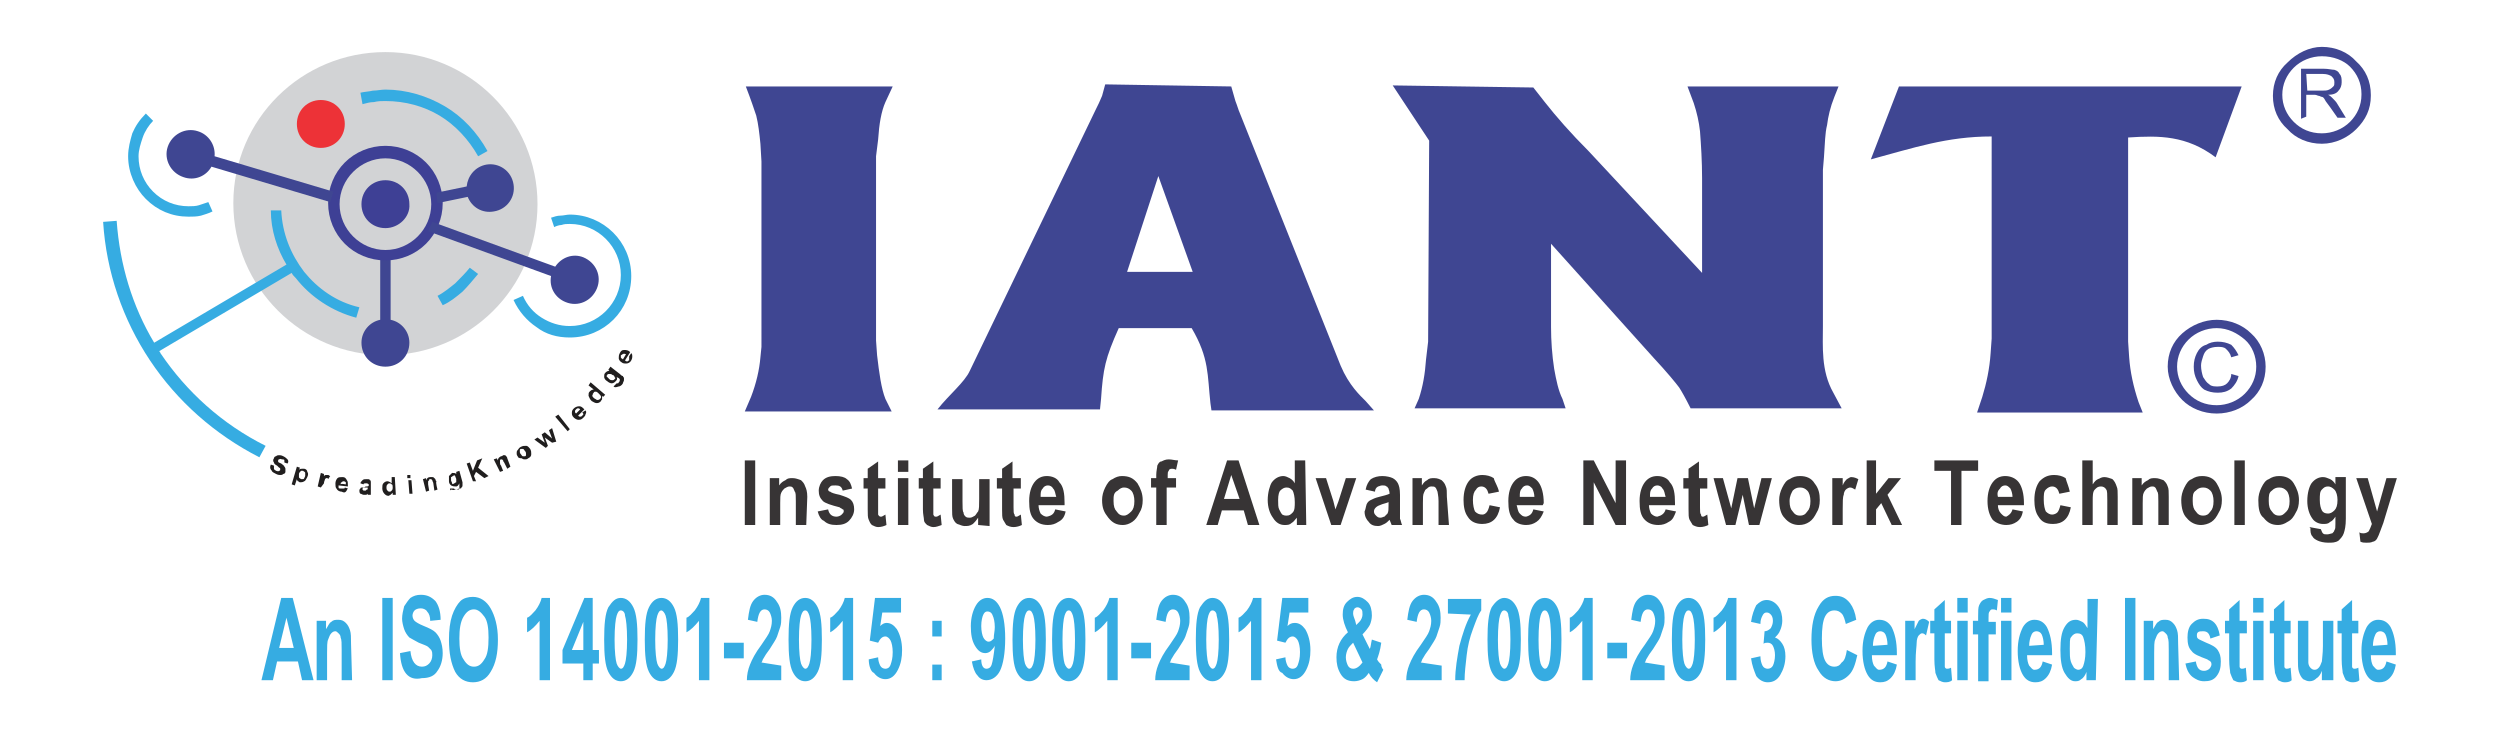 <?xml version="1.0" encoding="utf-8"?>
<!-- Generator: Adobe Illustrator 24.2.3, SVG Export Plug-In . SVG Version: 6.00 Build 0)  -->
<svg version="1.1" id="Layer_1" xmlns:xodm="http://www.corel.com/coreldraw/odm/2003"
	 xmlns="http://www.w3.org/2000/svg" xmlns:xlink="http://www.w3.org/1999/xlink" x="0px" y="0px" viewBox="0 0 240 70"
	 style="enable-background:new 0 0 240 70;" xml:space="preserve">
<style type="text/css">
	.st0{fill-rule:evenodd;clip-rule:evenodd;fill:#3F4692;}
	.st1{fill-rule:evenodd;clip-rule:evenodd;fill:#373435;}
	.st2{fill-rule:evenodd;clip-rule:evenodd;fill:#D2D3D5;stroke:#D2D3D5;stroke-width:2;stroke-miterlimit:10;}
	.st3{fill:#3F4692;}
	.st4{fill:#3E4095;}
	.st5{fill-rule:evenodd;clip-rule:evenodd;fill:#ED3237;}
	.st6{fill-rule:evenodd;clip-rule:evenodd;fill:#3E4095;}
	.st7{fill:#36ACE2;}
	.st8{fill:#201E1E;}
</style>
<g id="Layer_x0020_1">
	<g id="_2849719262080">
		<path class="st0" d="M147.2,8.4l1.1,1.4c1.1,1.4,2.5,3,4.2,4.7l10.9,11.7v-9.1c0-1.6-0.1-3.2-0.2-4.5c-0.1-0.9-0.3-1.8-0.6-2.7
			l-0.6-1.6h14.5l-0.4,1c-0.4,1-0.6,1.9-0.7,2.7c-0.2,0.8-0.2,1.7-0.3,3.1l-0.1,1.2v15c0,1.9-0.2,4.3,1,6.4l0.8,1.5h-14.5
			c-0.5-1-0.9-1.7-1.1-2c-0.3-0.4-1.1-1.4-2.5-2.9l-9.8-10.9v8c0,1.3,0.1,2.7,0.3,4c0.2,1.1,0.4,2.1,0.8,2.9l0.3,0.9h-14.5l0.4-0.9
			c0.4-1.2,0.6-2.4,0.7-3.8l0.2-1.7l0.1-19.3l-3.5-5.3L147.2,8.4L147.2,8.4z M108.2,26.1L108.2,26.1h6.3l-3.3-9.2l0,0L108.2,26.1
			L108.2,26.1z M118.2,8.3l0.4,1.4c0.2,0.5,0.3,0.9,0.4,1.1l9.7,24.3c0.8,1.9,1.9,2.9,2.4,3.4l0.8,0.9h-15.6l-0.1-0.7
			c-0.3-2.7-0.1-4.3-1.8-7.2h-7c-1.3,2.9-1.5,3.9-1.7,6.8l-0.1,1H90c1.1-1.4,2.6-2.6,3.1-3.7l12.1-25.1c0.2-0.4,0.4-0.8,0.6-1.3
			l0.3-1.1L118.2,8.3L118.2,8.3z M72.1,38.1c0.5-1.3,0.8-2.6,0.9-3.8l0.1-1V15.5l-0.1-1.7c-0.1-1-0.2-1.9-0.4-2.7
			c-0.2-0.6-0.5-1.5-1-2.8h14.1L85,9.8c-0.4,0.9-0.6,2.1-0.7,3.6L84.1,15v17.7l0.1,1.4c0.2,1.7,0.4,3.2,0.8,4.2l0.6,1.2H71.5
			L72.1,38.1L72.1,38.1z M179.6,15.3l2.7-7h32.9l-2.5,6.8c-2.8-2.1-5.4-2.1-8.4-1.9v19.6l0.1,1.5c0.1,1.4,0.4,2.8,0.9,4.3l0.4,1
			h-15.9l0.5-1.5c0.4-1.3,0.7-2.7,0.8-4.2l0.1-1.4V13.1C186.9,13.1,183.7,14.2,179.6,15.3L179.6,15.3z"/>
		<g>
			<polygon class="st1" points="71.5,50.4 71.5,44.2 72.5,44.2 72.5,50.4 			"/>
			<path class="st1" d="M77.4,50.4h-1v-2.3c0-0.5,0-0.8-0.1-0.9c-0.1-0.2-0.1-0.3-0.2-0.4c-0.1-0.1-0.2-0.1-0.3-0.1
				c-0.2,0-0.3,0.1-0.5,0.2c-0.1,0.1-0.2,0.2-0.3,0.4c-0.1,0.2-0.1,0.5-0.1,1v2.1h-1v-4.5h0.9v0.7c0.2-0.3,0.4-0.4,0.6-0.5
				c0.2-0.2,0.4-0.2,0.7-0.2c0.3,0,0.5,0.1,0.8,0.2c0.2,0.2,0.3,0.3,0.4,0.6c0.1,0.2,0.2,0.5,0.2,1L77.4,50.4L77.4,50.4z"/>
			<path class="st1" d="M78.5,49.1l1-0.2c0.1,0.5,0.4,0.7,0.8,0.7c0.2,0,0.4-0.1,0.5-0.2c0.1-0.1,0.2-0.2,0.2-0.3
				c0-0.1,0-0.2-0.1-0.2c-0.1-0.1-0.2-0.1-0.3-0.2c-0.8-0.2-1.4-0.4-1.6-0.6c-0.3-0.3-0.4-0.6-0.4-1c0-0.4,0.2-0.8,0.4-1
				c0.3-0.3,0.7-0.4,1.2-0.4c0.5,0,0.9,0.1,1.1,0.3c0.3,0.2,0.4,0.5,0.5,0.9l-0.9,0.2c-0.1-0.4-0.3-0.5-0.7-0.5
				c-0.3,0-0.4,0-0.5,0.1c-0.1,0.1-0.2,0.2-0.2,0.3c0,0.1,0.1,0.2,0.2,0.2c0.1,0.1,0.4,0.2,0.9,0.3c0.6,0.2,0.9,0.3,1.1,0.5
				c0.2,0.2,0.3,0.5,0.3,0.9c0,0.4-0.2,0.8-0.5,1.1c-0.3,0.3-0.7,0.4-1.2,0.4c-0.5,0-0.9-0.1-1.2-0.4C78.8,49.9,78.6,49.5,78.5,49.1
				L78.5,49.1z"/>
			<path class="st1" d="M85,45.9v1h-0.7v1.8c0,0.4,0,0.6,0,0.7c0.1,0.2,0.2,0.2,0.3,0.2s0.2-0.1,0.4-0.2l0.1,1
				c-0.2,0.1-0.5,0.2-0.8,0.2c-0.2,0-0.4-0.1-0.6-0.2c-0.2-0.2-0.2-0.3-0.3-0.5c-0.1-0.2-0.1-0.5-0.1-1v-2h-0.4v-1h0.4V45l1-0.7v1.6
				C84.4,45.9,85,45.9,85,45.9z"/>
			<path class="st1" d="M86.2,50.4v-4.5h1v4.5C87.2,50.4,86.2,50.4,86.2,50.4z M86.2,45.3v-1.1h1v1.1H86.2z"/>
			<path class="st1" d="M90.3,45.9v1h-0.7v1.8c0,0.4,0,0.6,0,0.7c0.1,0.2,0.1,0.2,0.3,0.2c0.1,0,0.2-0.1,0.4-0.2l0.1,1
				c-0.3,0.1-0.5,0.2-0.8,0.2c-0.2,0-0.4-0.1-0.6-0.2c-0.2-0.2-0.3-0.3-0.3-0.5c0-0.2-0.1-0.5-0.1-1v-2h-0.4v-1h0.4V45l1-0.7v1.6
				C89.7,45.9,90.3,45.9,90.3,45.9z"/>
			<path class="st1" d="M93.9,50.4v-0.7c-0.2,0.3-0.3,0.4-0.5,0.6c-0.3,0.2-0.5,0.2-0.8,0.2c-0.2,0-0.4-0.1-0.7-0.2
				c-0.2-0.1-0.3-0.3-0.4-0.5c-0.1-0.2-0.1-0.5-0.1-1v-2.8h1v2.1c0,0.6,0,1,0.1,1.1c0,0.2,0.1,0.3,0.2,0.4c0.1,0.1,0.3,0.1,0.4,0.1
				c0.2,0,0.3-0.1,0.5-0.2c0.1-0.1,0.2-0.3,0.3-0.4c0.1-0.2,0.1-0.6,0.1-1.2v-1.9h1v4.5L93.9,50.4L93.9,50.4z"/>
			<path class="st1" d="M98,45.9v1h-0.7v1.8c0,0.4,0,0.6,0.1,0.7c0,0.2,0.1,0.2,0.2,0.2c0.1,0,0.2-0.1,0.4-0.2l0.1,1
				c-0.2,0.1-0.5,0.2-0.8,0.2c-0.3,0-0.5-0.1-0.7-0.2c-0.1-0.2-0.2-0.3-0.3-0.5c-0.1-0.2-0.1-0.5-0.1-1v-2h-0.5v-1h0.5V45l1-0.7v1.6
				L98,45.9L98,45.9z"/>
			<path class="st1" d="M101.4,47.7c-0.1-0.3-0.1-0.6-0.3-0.8c-0.1-0.2-0.3-0.3-0.5-0.3c-0.2,0-0.4,0.1-0.5,0.3
				c-0.2,0.2-0.2,0.4-0.2,0.8H101.4z M101.3,48.9l1,0.2c-0.1,0.5-0.3,0.8-0.7,1c-0.3,0.2-0.6,0.3-1,0.3c-0.6,0-1-0.2-1.3-0.5
				c-0.4-0.4-0.5-1-0.5-1.8s0.2-1.4,0.5-1.8c0.3-0.4,0.7-0.6,1.2-0.6c0.5,0,1,0.2,1.2,0.6c0.4,0.4,0.5,1.1,0.5,2v0.2h-2.5
				c0,0.3,0.1,0.6,0.2,0.8c0.2,0.2,0.4,0.3,0.6,0.3C101,49.5,101.2,49.3,101.3,48.9z"/>
			<path class="st1" d="M106.9,48.1c0,0.5,0.1,0.8,0.3,1c0.2,0.3,0.4,0.4,0.7,0.4c0.2,0,0.4-0.1,0.7-0.4c0.2-0.2,0.3-0.5,0.3-1
				c0-0.4-0.1-0.8-0.3-1c-0.2-0.2-0.4-0.3-0.7-0.3c-0.2,0-0.4,0.1-0.6,0.3C106.9,47.3,106.9,47.6,106.9,48.1z M105.8,48
				c0-0.4,0.1-0.8,0.3-1.2c0.2-0.4,0.4-0.7,0.7-0.8c0.3-0.2,0.6-0.3,0.9-0.3c0.7,0,1.1,0.2,1.5,0.7c0.3,0.5,0.5,1,0.5,1.6
				c0,0.5-0.1,0.9-0.3,1.2c-0.2,0.4-0.4,0.7-0.7,0.9c-0.3,0.2-0.6,0.3-0.9,0.3c-0.6,0-1-0.2-1.4-0.7S105.8,48.8,105.8,48z"/>
			<path class="st1" d="M110.5,45.9h0.5v-0.3c0-0.4,0.1-0.7,0.1-0.9c0.1-0.2,0.2-0.4,0.4-0.4c0.2-0.1,0.4-0.2,0.7-0.2
				c0.3,0,0.6,0.1,0.9,0.1l-0.2,0.9c-0.2-0.1-0.3-0.1-0.4-0.1c-0.2,0-0.3,0.1-0.3,0.2c-0.1,0.1-0.1,0.2-0.1,0.4v0.3h0.8v0.9H112v3.6
				h-1v-3.6h-0.5L110.5,45.9L110.5,45.9z"/>
			<path class="st1" d="M119,47.9l-0.8-2.3l-0.7,2.3H119z M120.9,50.4h-1.1l-0.4-1.4h-2.1l-0.4,1.4h-1.1l2-6.2h1.1L120.9,50.4
				L120.9,50.4z"/>
			<path class="st1" d="M122.7,48c0,0.4,0,0.7,0.1,0.9c0.1,0.2,0.2,0.4,0.3,0.5c0.2,0.1,0.3,0.1,0.4,0.1c0.3,0,0.4-0.1,0.6-0.3
				c0.2-0.2,0.2-0.6,0.2-1c0-0.5-0.1-0.9-0.2-1.1c-0.2-0.2-0.3-0.3-0.6-0.3c-0.2,0-0.4,0.1-0.6,0.3C122.8,47.2,122.7,47.5,122.7,48
				L122.7,48z M125.4,50.4h-0.9v-0.7c-0.2,0.2-0.3,0.4-0.5,0.5c-0.2,0.2-0.4,0.2-0.7,0.2c-0.4,0-0.8-0.2-1.1-0.7
				c-0.3-0.4-0.5-1-0.5-1.7s0.2-1.4,0.4-1.7c0.3-0.4,0.7-0.6,1.1-0.6c0.2,0,0.4,0.1,0.6,0.2c0.2,0.1,0.4,0.3,0.5,0.5v-2.2h1
				L125.4,50.4L125.4,50.4z"/>
			<polygon class="st1" points="127.8,50.4 126.3,45.9 127.3,45.9 128,48.1 128.2,48.9 128.5,48.1 129.2,45.9 130.2,45.9 
				128.7,50.4 			"/>
			<path class="st1" d="M133.3,48.2c-0.2,0.1-0.3,0.1-0.6,0.2c-0.3,0.1-0.5,0.2-0.6,0.3c-0.1,0.1-0.2,0.2-0.2,0.4s0.1,0.3,0.2,0.4
				s0.2,0.2,0.4,0.2c0.2,0,0.3-0.1,0.4-0.1c0.1-0.1,0.2-0.2,0.3-0.3c0.1-0.2,0.1-0.4,0.1-0.8L133.3,48.2L133.3,48.2z M132,47.2
				l-0.9-0.2c0.1-0.5,0.3-0.8,0.5-1c0.3-0.2,0.7-0.3,1.1-0.3c0.4,0,0.8,0.1,1,0.2c0.2,0.1,0.4,0.3,0.5,0.5s0.2,0.5,0.2,1.1v1.4
				c0,0.4,0,0.7,0,0.9c0.1,0.2,0.1,0.4,0.2,0.6h-1l-0.2-0.5c-0.2,0.2-0.3,0.3-0.5,0.4c-0.2,0.1-0.4,0.2-0.6,0.2
				c-0.4,0-0.7-0.1-0.9-0.4c-0.2-0.2-0.4-0.5-0.4-1c0.1-0.2,0.1-0.4,0.2-0.7c0.1-0.2,0.2-0.3,0.4-0.4c0.2-0.1,0.4-0.2,0.8-0.3
				c0.4-0.1,0.8-0.2,1-0.3c0-0.3-0.1-0.4-0.1-0.5c-0.1-0.1-0.1-0.2-0.2-0.2c-0.1-0.1-0.2-0.1-0.4-0.1c-0.2,0-0.3,0.1-0.4,0.1
				C132.1,46.8,132,47,132,47.2L132,47.2z"/>
			<path class="st1" d="M139.1,50.4h-1v-2.3c0-0.5-0.1-0.8-0.1-0.9c-0.1-0.2-0.1-0.3-0.2-0.4c-0.1-0.1-0.2-0.1-0.4-0.1
				c-0.2,0-0.3,0.1-0.4,0.2c-0.2,0.1-0.2,0.2-0.3,0.4c-0.1,0.2-0.1,0.5-0.1,1v2.1h-1v-4.5h0.9v0.7c0.2-0.3,0.3-0.4,0.5-0.5
				c0.2-0.2,0.4-0.2,0.7-0.2s0.5,0.1,0.7,0.2c0.2,0.2,0.3,0.3,0.4,0.6c0.1,0.2,0.1,0.5,0.1,1L139.1,50.4L139.1,50.4z"/>
			<path class="st1" d="M143.9,47.2l-1,0.2c-0.1-0.4-0.3-0.7-0.7-0.7c-0.2,0-0.4,0.1-0.5,0.3c-0.2,0.2-0.3,0.5-0.3,1
				c0,0.5,0.1,0.9,0.2,1.1c0.2,0.2,0.4,0.3,0.7,0.3c0.2,0,0.3-0.1,0.4-0.2c0.1-0.1,0.2-0.3,0.3-0.7l1,0.2c-0.2,1.1-0.8,1.6-1.7,1.6
				c-0.6,0-1.1-0.2-1.4-0.7c-0.3-0.4-0.4-1-0.4-1.6c0-0.8,0.2-1.4,0.5-1.8c0.3-0.4,0.8-0.6,1.3-0.6c0.4,0,0.8,0.1,1.1,0.3
				C143.5,46.3,143.8,46.7,143.9,47.2L143.9,47.2z"/>
			<path class="st1" d="M147.3,47.7c0-0.3-0.1-0.6-0.2-0.8c-0.2-0.2-0.3-0.3-0.5-0.3c-0.2,0-0.4,0.1-0.5,0.3
				c-0.2,0.2-0.2,0.4-0.2,0.8H147.3L147.3,47.7z M147.2,48.9l1,0.2c-0.2,0.5-0.4,0.8-0.7,1s-0.6,0.3-1,0.3c-0.5,0-1-0.2-1.2-0.5
				c-0.4-0.4-0.5-1-0.5-1.8s0.2-1.4,0.5-1.8c0.3-0.4,0.7-0.6,1.2-0.6c0.5,0,0.9,0.2,1.2,0.6c0.3,0.4,0.5,1.1,0.5,2l-0.1,0.2h-2.5
				c0.1,0.3,0.1,0.6,0.3,0.8s0.3,0.3,0.6,0.3C146.9,49.5,147.1,49.3,147.2,48.9L147.2,48.9z"/>
			<polygon class="st1" points="152,50.4 152,44.2 153,44.2 155.1,48.3 155.1,44.2 156.1,44.2 156.1,50.4 155.1,50.4 153,46.3 
				153,50.4 			"/>
			<path class="st1" d="M159.9,47.7c-0.1-0.3-0.1-0.6-0.3-0.8c-0.1-0.2-0.3-0.3-0.5-0.3c-0.2,0-0.4,0.1-0.5,0.3
				c-0.2,0.2-0.2,0.4-0.2,0.8H159.9L159.9,47.7z M159.9,48.9l1,0.2c-0.2,0.5-0.3,0.8-0.7,1c-0.3,0.2-0.6,0.3-1,0.3
				c-0.6,0-1-0.2-1.3-0.5c-0.4-0.4-0.5-1-0.5-1.8s0.2-1.4,0.5-1.8c0.3-0.4,0.7-0.6,1.2-0.6c0.5,0,1,0.2,1.2,0.6
				c0.4,0.4,0.5,1.1,0.5,2v0.2h-2.5c0,0.3,0.1,0.6,0.2,0.8c0.2,0.2,0.4,0.3,0.6,0.3C159.5,49.5,159.8,49.3,159.9,48.9z"/>
			<path class="st1" d="M163.9,45.9v1h-0.7v1.8c0,0.4,0,0.6,0.1,0.7c0,0.2,0.1,0.2,0.2,0.2c0.1,0,0.2-0.1,0.4-0.2l0.1,1
				c-0.2,0.1-0.5,0.2-0.8,0.2c-0.3,0-0.5-0.1-0.7-0.2c-0.1-0.2-0.2-0.3-0.3-0.5c-0.1-0.2-0.1-0.5-0.1-1v-2h-0.5v-1h0.5V45l1-0.7v1.6
				L163.9,45.9L163.9,45.9z"/>
			<polygon class="st1" points="165.7,50.4 164.5,45.9 165.4,45.9 166.2,48.8 166.8,45.9 167.8,45.9 168.4,48.8 169.1,45.9 
				170.1,45.9 168.9,50.4 167.9,50.4 167.3,47.5 166.6,50.4 			"/>
			<path class="st1" d="M171.8,48.1c0,0.5,0.1,0.8,0.3,1c0.2,0.3,0.4,0.4,0.7,0.4s0.5-0.1,0.7-0.4c0.2-0.2,0.3-0.5,0.3-1
				c0-0.4-0.1-0.8-0.3-1c-0.2-0.2-0.4-0.3-0.7-0.3s-0.5,0.1-0.7,0.3C172,47.3,171.8,47.6,171.8,48.1z M170.8,48
				c0-0.4,0.1-0.8,0.3-1.2c0.2-0.4,0.4-0.7,0.7-0.8c0.3-0.2,0.6-0.3,1-0.3c0.6,0,1.1,0.2,1.4,0.7c0.4,0.5,0.5,1,0.5,1.6
				c0,0.5-0.1,0.9-0.3,1.2c-0.2,0.4-0.4,0.7-0.7,0.9c-0.3,0.2-0.6,0.3-1,0.3c-0.5,0-1-0.2-1.4-0.7C171,49.4,170.8,48.8,170.8,48
				L170.8,48z"/>
			<path class="st1" d="M176.9,50.4h-1v-4.5h1v0.7c0.1-0.3,0.3-0.5,0.4-0.6c0.2-0.1,0.3-0.2,0.4-0.2c0.3,0,0.5,0.1,0.7,0.2l-0.3,1
				c-0.2-0.1-0.3-0.2-0.5-0.2c-0.1,0-0.3,0.1-0.4,0.2c-0.1,0.1-0.2,0.3-0.2,0.5c-0.1,0.2-0.1,0.7-0.1,1.4L176.9,50.4L176.9,50.4z"/>
			<polygon class="st1" points="179.2,50.4 179.2,44.2 180.1,44.2 180.1,47.4 181.3,45.9 182.5,45.9 181.2,47.5 182.6,50.4 
				181.6,50.4 180.6,48.3 180.1,48.9 180.1,50.4 			"/>
			<polygon class="st1" points="187.3,50.4 187.3,45.2 185.7,45.2 185.7,44.2 189.9,44.2 189.9,45.2 188.3,45.2 188.3,50.4 			"/>
			<path class="st1" d="M193.2,47.7c0-0.3-0.1-0.6-0.2-0.8c-0.2-0.2-0.3-0.3-0.5-0.3c-0.2,0-0.4,0.1-0.5,0.3
				c-0.2,0.2-0.3,0.4-0.2,0.8H193.2L193.2,47.7z M193.2,48.9l1,0.2c-0.1,0.5-0.3,0.8-0.6,1c-0.3,0.2-0.6,0.3-1,0.3
				c-0.5,0-1-0.2-1.3-0.5c-0.3-0.4-0.5-1-0.5-1.8s0.2-1.4,0.5-1.8c0.3-0.4,0.7-0.6,1.2-0.6c0.5,0,1,0.2,1.3,0.6
				c0.3,0.4,0.5,1.1,0.5,2v0.2h-2.5c0,0.3,0.1,0.6,0.3,0.8c0.2,0.2,0.3,0.3,0.5,0.3C192.8,49.5,193.1,49.3,193.2,48.9z"/>
			<path class="st1" d="M198.7,47.2l-1,0.2c-0.1-0.4-0.3-0.7-0.7-0.7c-0.2,0-0.4,0.1-0.6,0.3c-0.2,0.2-0.2,0.5-0.2,1
				c0,0.5,0.1,0.9,0.2,1.1c0.2,0.2,0.4,0.3,0.6,0.3s0.4-0.1,0.5-0.2c0.1-0.1,0.2-0.3,0.3-0.7l1,0.2c-0.2,1.1-0.8,1.6-1.7,1.6
				c-0.7,0-1.1-0.2-1.4-0.7c-0.3-0.4-0.4-1-0.4-1.6c0-0.8,0.2-1.4,0.5-1.8c0.4-0.4,0.8-0.6,1.4-0.6c0.4,0,0.8,0.1,1.1,0.3
				C198.4,46.3,198.6,46.7,198.7,47.2L198.7,47.2z"/>
			<path class="st1" d="M200.9,44.2v2.3c0.2-0.3,0.3-0.4,0.5-0.5c0.2-0.1,0.4-0.2,0.6-0.2c0.3,0,0.5,0.1,0.8,0.2
				c0.2,0.2,0.3,0.4,0.4,0.7c0.1,0.2,0.1,0.5,0.1,1v2.7h-1V48c0-0.5,0-0.9-0.1-1c-0.1-0.2-0.3-0.3-0.5-0.3c-0.3,0-0.4,0.1-0.6,0.3
				c-0.2,0.2-0.2,0.6-0.2,1.1v2.3h-1v-6.2L200.9,44.2L200.9,44.2z"/>
			<path class="st1" d="M208.2,50.4h-1v-2.3c0-0.5,0-0.8-0.1-0.9c-0.1-0.2-0.1-0.3-0.2-0.4c-0.1-0.1-0.2-0.1-0.3-0.1
				c-0.2,0-0.3,0.1-0.5,0.2c-0.1,0.1-0.2,0.2-0.3,0.4c-0.1,0.2-0.1,0.5-0.1,1v2.1h-1v-4.5h0.9v0.7c0.2-0.3,0.4-0.4,0.6-0.5
				c0.2-0.2,0.4-0.2,0.7-0.2c0.3,0,0.5,0.1,0.8,0.2c0.2,0.2,0.3,0.3,0.4,0.6c0.1,0.2,0.1,0.5,0.1,1L208.2,50.4L208.2,50.4z"/>
			<path class="st1" d="M210.5,48.1c0,0.5,0.1,0.8,0.3,1c0.2,0.3,0.4,0.4,0.7,0.4s0.5-0.1,0.7-0.4c0.2-0.2,0.3-0.5,0.3-1
				c0-0.4-0.1-0.8-0.3-1c-0.2-0.2-0.4-0.3-0.7-0.3c-0.3,0-0.5,0.1-0.7,0.3C210.5,47.3,210.5,47.6,210.5,48.1z M209.4,48
				c0-0.4,0.1-0.8,0.3-1.2c0.2-0.4,0.4-0.7,0.7-0.8c0.3-0.2,0.6-0.3,1-0.3c0.6,0,1.1,0.2,1.4,0.7c0.3,0.5,0.5,1,0.5,1.6
				c0,0.5-0.1,0.9-0.3,1.2c-0.2,0.4-0.4,0.7-0.7,0.9c-0.3,0.2-0.7,0.3-1,0.3c-0.5,0-1-0.2-1.4-0.7C209.6,49.4,209.4,48.8,209.4,48z"
				/>
			<polygon class="st1" points="214.5,50.4 214.5,44.2 215.5,44.2 215.5,50.4 			"/>
			<path class="st1" d="M217.8,48.1c0,0.5,0.1,0.8,0.3,1c0.2,0.3,0.4,0.4,0.7,0.4c0.3,0,0.4-0.1,0.7-0.4c0.2-0.2,0.3-0.5,0.3-1
				c0-0.4-0.1-0.8-0.3-1c-0.2-0.2-0.4-0.3-0.7-0.3c-0.3,0-0.5,0.1-0.7,0.3C217.8,47.3,217.8,47.6,217.8,48.1z M216.8,48
				c0-0.4,0.1-0.8,0.3-1.2c0.2-0.4,0.4-0.7,0.7-0.8c0.3-0.2,0.6-0.3,1-0.3c0.6,0,1.1,0.2,1.4,0.7c0.3,0.5,0.5,1,0.5,1.6
				c0,0.5-0.1,0.9-0.3,1.2c-0.2,0.4-0.4,0.7-0.8,0.9c-0.3,0.2-0.6,0.3-0.9,0.3c-0.6,0-1-0.2-1.4-0.7C216.9,49.4,216.8,48.8,216.8,48
				L216.8,48z"/>
			<path class="st1" d="M222.7,48c0,0.5,0.1,0.8,0.2,1s0.3,0.3,0.6,0.3c0.2,0,0.4-0.1,0.6-0.3c0.2-0.2,0.3-0.5,0.3-1
				c0-0.4-0.1-0.8-0.3-1s-0.4-0.3-0.6-0.3c-0.3,0-0.4,0.1-0.6,0.3C222.7,47.2,222.7,47.5,222.7,48z M221.7,50.6l1.1,0.2
				c0.1,0.2,0.1,0.3,0.2,0.4c0.1,0.1,0.2,0.1,0.4,0.1c0.2,0,0.4-0.1,0.5-0.1c0.1-0.1,0.2-0.2,0.2-0.3c0.1-0.1,0.1-0.3,0.1-0.6v-0.7
				c-0.2,0.3-0.3,0.4-0.5,0.5c-0.2,0.2-0.4,0.2-0.7,0.2c-0.4,0-0.8-0.2-1-0.5c-0.3-0.4-0.5-1-0.5-1.7c0-0.8,0.2-1.4,0.4-1.7
				c0.3-0.4,0.7-0.6,1.1-0.6c0.3,0,0.4,0.1,0.7,0.2c0.2,0.1,0.4,0.3,0.5,0.5v-0.7h1v4c0,0.7-0.1,1.1-0.2,1.4
				c-0.1,0.3-0.3,0.5-0.5,0.7c-0.3,0.2-0.6,0.2-1,0.2c-0.4,0-0.8-0.1-1-0.2c-0.2-0.1-0.4-0.2-0.5-0.4c-0.2-0.2-0.2-0.5-0.2-0.8
				L221.7,50.6L221.7,50.6z"/>
			<path class="st1" d="M226.2,45.9h1.1l0.9,3.2l0.9-3.2h1l-1.3,4.3l-0.3,0.8c-0.1,0.3-0.2,0.5-0.3,0.7c-0.1,0.2-0.3,0.3-0.4,0.3
				c-0.2,0.1-0.4,0.1-0.6,0.1c-0.2,0-0.4,0-0.6-0.1l-0.1-0.9c0.1,0.1,0.3,0.1,0.4,0.1c0.2,0,0.4-0.1,0.5-0.2
				c0.1-0.2,0.2-0.4,0.3-0.7L226.2,45.9L226.2,45.9z"/>
		</g>
		<g>
			<path class="st2" d="M37,33.1c-7.5,0-13.6-6.1-13.6-13.6S29.5,6,37,6s13.6,6.1,13.6,13.6S44.5,33.1,37,33.1z"/>
			<path class="st3" d="M37.5,24.6v6.1c1,0.2,1.8,1.1,1.8,2.2c0,1.3-1,2.3-2.3,2.3c-1.3,0-2.3-1-2.3-2.3c0-1.1,0.8-2,1.8-2.2v-6.1
				C36.5,24.6,37.5,24.6,37.5,24.6z"/>
			<path class="st4" d="M37,25c-1.5,0-2.9-0.6-3.9-1.6s-1.6-2.4-1.6-3.9c0-1.5,0.6-2.9,1.6-3.9c1-1,2.4-1.6,3.9-1.6
				c1.5,0,2.9,0.6,3.9,1.6c1,1,1.6,2.4,1.6,3.9s-0.6,2.9-1.6,3.9C39.9,24.4,38.5,25,37,25z M33.9,22.7c0.8,0.8,1.9,1.3,3.1,1.3
				s2.3-0.5,3.1-1.3c0.8-0.8,1.3-1.9,1.3-3.1s-0.5-2.3-1.3-3.1c-0.8-0.8-1.9-1.3-3.1-1.3s-2.3,0.5-3.1,1.3c-0.8,0.8-1.3,1.9-1.3,3.1
				C32.6,20.8,33.1,21.9,33.9,22.7z"/>
			<path class="st3" d="M31.7,19.4L20.3,16c-0.5,0.9-1.6,1.4-2.7,1c-1.2-0.4-1.9-1.7-1.5-2.9c0.4-1.2,1.7-1.9,2.9-1.5
				c1,0.3,1.7,1.3,1.6,2.4L32,18.4L31.7,19.4z"/>
			<path class="st3" d="M41.5,21.3l11.8,4.3c0.6-0.9,1.7-1.3,2.7-0.9c1.2,0.5,1.8,1.8,1.3,3c-0.5,1.2-1.8,1.8-3,1.3
				c-1-0.4-1.6-1.4-1.4-2.5l-11.8-4.3C41.1,22.2,41.5,21.3,41.5,21.3z"/>
			<path class="st3" d="M41.9,18.5l2.9-0.6c0.1-1,0.8-1.9,1.9-2.1c1.2-0.2,2.4,0.6,2.6,1.9c0.2,1.2-0.6,2.4-1.9,2.6
				c-1.1,0.2-2.1-0.4-2.5-1.4L42,19.5L41.9,18.5L41.9,18.5z"/>
			<path class="st5" d="M30.8,14.2c-1.3,0-2.3-1-2.3-2.3s1-2.3,2.3-2.3s2.3,1,2.3,2.3C33.1,13.2,32.1,14.2,30.8,14.2z"/>
			<path class="st6" d="M37,21.9c-1.3,0-2.3-1-2.3-2.3c0-1.3,1-2.3,2.3-2.3c1.3,0,2.3,1,2.3,2.3C39.4,20.8,38.3,21.9,37,21.9z"/>
			<path class="st7" d="M28,26.2l-12.7,7.5c0,0.1,0.1,0.1,0.1,0.2c2.5,3.7,5.9,6.8,10.1,8.9l-0.6,1.1c-4.3-2.2-7.9-5.4-10.5-9.3
				c-2.6-3.9-4.2-8.5-4.5-13.3l1.3-0.1c0.3,4.2,1.5,8.2,3.6,11.7l12.7-7.5c-0.9-1.5-1.5-3.3-1.5-5.2l1,0c0.1,2.2,0.9,4.2,2.2,5.9
				c1.3,1.6,3.1,2.9,5.3,3.4l-0.3,1c-2.3-0.6-4.4-2-5.8-3.8C28.2,26.5,28.1,26.4,28,26.2z M52.9,20.9c0.3-0.1,0.6-0.2,0.9-0.2
				c0.3,0,0.6-0.1,0.9-0.1c3.2,0,5.9,2.6,5.9,5.9s-2.6,5.9-5.9,5.9c-1.2,0-2.3-0.3-3.2-1c-0.9-0.6-1.7-1.5-2.2-2.6l0.9-0.4
				c0.4,0.9,1,1.6,1.8,2.1c0.8,0.5,1.7,0.8,2.7,0.8c2.7,0,4.9-2.2,4.9-4.9c0-2.7-2.2-4.9-4.9-4.9c-0.3,0-0.5,0-0.8,0.1
				c-0.2,0-0.5,0.1-0.7,0.2L52.9,20.9L52.9,20.9z M45.9,26.3c-0.5,0.6-1,1.2-1.5,1.7c-0.6,0.5-1.2,1-1.9,1.3L42,28.4
				c0.6-0.3,1.2-0.8,1.7-1.2c0.5-0.5,1-1,1.4-1.5L45.9,26.3L45.9,26.3z M34.6,8.9c0.4-0.1,0.8-0.1,1.2-0.2c0.4,0,0.8-0.1,1.2-0.1
				c2,0,4,0.6,5.7,1.6c1.7,1,3.1,2.5,4.1,4.3L45.9,15c-0.9-1.6-2.2-3-3.7-3.9c-1.5-0.9-3.3-1.4-5.2-1.4c-0.4,0-0.7,0-1.1,0.1
				c-0.4,0-0.7,0.1-1.1,0.2L34.6,8.9L34.6,8.9z M20.4,20.3c-0.4,0.2-0.8,0.3-1.1,0.4c-0.4,0.1-0.8,0.1-1.2,0.1c-1.6,0-3-0.6-4.1-1.7
				c-1-1-1.7-2.5-1.7-4.1c0-0.8,0.2-1.5,0.4-2.2c0.3-0.7,0.7-1.3,1.3-1.9l0.7,0.7c-0.4,0.4-0.8,1-1,1.6c-0.2,0.6-0.4,1.2-0.4,1.8
				c0,1.3,0.5,2.5,1.4,3.4c0.9,0.9,2.1,1.4,3.4,1.4c0.3,0,0.7,0,1-0.1c0.3-0.1,0.6-0.2,0.9-0.3L20.4,20.3L20.4,20.3z"/>
			<path class="st8" d="M26,44.6l0.3,0.1c0,0.1,0,0.2,0,0.3c0,0.1,0.1,0.1,0.2,0.2c0.1,0,0.2,0.1,0.3,0c0.1,0,0.1-0.1,0.1-0.1
				c0,0,0-0.1,0-0.1c0,0,0-0.1-0.1-0.1c0,0-0.1-0.1-0.2-0.2c-0.2-0.1-0.3-0.2-0.3-0.3c-0.1-0.1-0.1-0.3,0-0.4c0-0.1,0.1-0.2,0.2-0.2
				c0.1-0.1,0.2-0.1,0.3-0.1c0.1,0,0.2,0,0.4,0.1c0.2,0.1,0.3,0.2,0.4,0.3c0.1,0.1,0.1,0.3,0,0.4l-0.3-0.1c0-0.1,0-0.2,0-0.2
				c0-0.1-0.1-0.1-0.2-0.1c-0.1,0-0.2-0.1-0.3,0c0,0-0.1,0-0.1,0.1c0,0,0,0.1,0,0.1c0,0.1,0.1,0.1,0.3,0.2c0.1,0.1,0.3,0.2,0.3,0.3
				c0.1,0.1,0.1,0.2,0.1,0.2c0,0.1,0,0.2,0,0.3c0,0.1-0.1,0.2-0.2,0.2c-0.1,0.1-0.2,0.1-0.3,0.1c-0.1,0-0.2,0-0.4-0.1
				c-0.2-0.1-0.4-0.2-0.4-0.3C25.9,45,25.9,44.8,26,44.6L26,44.6z M28.5,44.8l0.3,0.1l-0.1,0.2C28.8,45,28.9,45,29,45
				c0.1,0,0.2,0,0.2,0c0.1,0,0.3,0.1,0.3,0.3c0.1,0.1,0.1,0.3,0,0.5c-0.1,0.2-0.2,0.4-0.3,0.4c-0.1,0.1-0.3,0.1-0.4,0.1
				c-0.1,0-0.1-0.1-0.2-0.1c0,0-0.1-0.1-0.1-0.2l-0.2,0.6L28,46.5L28.5,44.8L28.5,44.8z M28.7,45.5c0,0.1,0,0.3,0,0.3
				c0,0.1,0.1,0.1,0.2,0.2c0.1,0,0.2,0,0.2,0c0.1,0,0.1-0.1,0.2-0.3c0-0.1,0-0.2,0-0.3c0-0.1-0.1-0.1-0.2-0.2c-0.1,0-0.2,0-0.2,0
				C28.8,45.3,28.7,45.4,28.7,45.5L28.7,45.5z M30.8,46.8l-0.3-0.1l0.3-1.3l0.3,0.1l0,0.2c0.1-0.1,0.1-0.1,0.2-0.1c0,0,0.1,0,0.2,0
				c0.1,0,0.1,0.1,0.2,0.1L31.5,46c0-0.1-0.1-0.1-0.1-0.1c0,0-0.1,0-0.1,0c0,0-0.1,0.1-0.1,0.1c0,0.1-0.1,0.2-0.1,0.4L30.8,46.8
				L30.8,46.8z M33.1,46.8l0.3,0.1c-0.1,0.1-0.1,0.2-0.2,0.3c-0.1,0.1-0.2,0.1-0.4,0c-0.2,0-0.4-0.1-0.5-0.3
				c-0.1-0.1-0.1-0.3-0.1-0.5c0-0.2,0.1-0.4,0.2-0.5c0.1-0.1,0.3-0.1,0.5-0.1c0.2,0,0.3,0.1,0.4,0.3c0.1,0.1,0.1,0.3,0.1,0.6
				l-0.9-0.1c0,0.1,0,0.2,0,0.2c0,0.1,0.1,0.1,0.2,0.1c0.1,0,0.1,0,0.1,0C33.1,46.9,33.1,46.9,33.1,46.8z M33.2,46.5
				c0-0.1,0-0.2,0-0.2s-0.1-0.1-0.2-0.1c-0.1,0-0.1,0-0.2,0.1c-0.1,0-0.1,0.1-0.1,0.2C32.7,46.4,33.2,46.5,33.2,46.5z M34.9,46.5
				l-0.3-0.1c0-0.1,0.1-0.2,0.2-0.3c0.1-0.1,0.2-0.1,0.4-0.1c0.2,0,0.3,0,0.3,0.1c0.1,0,0.1,0.1,0.1,0.2c0,0.1,0,0.2,0,0.3l0,0.4
				c0,0.1,0,0.2,0,0.3c0,0.1,0,0.1,0,0.2l-0.3,0c0,0,0-0.1,0-0.1c0,0,0,0,0,0c-0.1,0.1-0.1,0.1-0.2,0.1s-0.1,0-0.2,0
				c-0.1,0-0.2-0.1-0.3-0.1c-0.1-0.1-0.1-0.2-0.1-0.3c0-0.1,0-0.1,0.1-0.2c0-0.1,0.1-0.1,0.2-0.1c0.1,0,0.2,0,0.3-0.1
				c0.2,0,0.3,0,0.3-0.1l0,0c0-0.1,0-0.1,0-0.1c0,0-0.1-0.1-0.2-0.1c-0.1,0-0.1,0-0.1,0C35,46.4,34.9,46.4,34.9,46.5L34.9,46.5z
				 M35.3,46.8c0,0-0.1,0-0.2,0c-0.1,0-0.2,0-0.2,0c0,0-0.1,0.1-0.1,0.1c0,0,0,0.1,0,0.1c0,0,0.1,0.1,0.1,0.1c0.1,0,0.1,0,0.2,0
				c0,0,0.1-0.1,0.1-0.1C35.3,47,35.3,47,35.3,46.8L35.3,46.8L35.3,46.8z M38,47.5l-0.3,0l0-0.2c-0.1,0.1-0.1,0.1-0.2,0.2
				c-0.1,0-0.1,0.1-0.2,0.1c-0.2,0-0.3-0.1-0.4-0.2c-0.1-0.1-0.2-0.3-0.2-0.5c0-0.2,0-0.4,0.1-0.5c0.1-0.1,0.2-0.2,0.4-0.2
				c0.1,0,0.3,0.1,0.4,0.2l0-0.6l0.3,0L38,47.5L38,47.5z M37.1,46.8c0,0.1,0,0.2,0.1,0.3c0.1,0.1,0.1,0.1,0.2,0.1
				c0.1,0,0.1,0,0.2-0.1c0.1-0.1,0.1-0.2,0.1-0.3c0-0.1,0-0.3-0.1-0.3c-0.1-0.1-0.1-0.1-0.2-0.1c-0.1,0-0.1,0-0.2,0.1
				C37.1,46.6,37.1,46.7,37.1,46.8z M39.1,45.9l0-0.3l0.3,0l0,0.3L39.1,45.9z M39.3,47.4l-0.1-1.3l0.3,0l0.1,1.3L39.3,47.4z M42,47
				l-0.3,0.1l-0.1-0.7c0-0.1-0.1-0.2-0.1-0.3c0,0-0.1-0.1-0.1-0.1c0,0-0.1,0-0.1,0c-0.1,0-0.1,0-0.1,0.1c0,0-0.1,0.1-0.1,0.1
				c0,0.1,0,0.2,0,0.3l0.1,0.6l-0.3,0.1L40.6,46l0.3-0.1l0,0.2c0.1-0.2,0.2-0.3,0.4-0.3c0.1,0,0.1,0,0.2,0c0.1,0,0.1,0,0.2,0.1
				c0,0,0.1,0.1,0.1,0.1c0,0.1,0,0.1,0.1,0.2C41.8,46.3,42,47,42,47z M43.2,46.9l0.4,0c0,0,0,0.1,0.1,0.1c0,0,0.1,0,0.2,0
				c0.1,0,0.2,0,0.2-0.1c0,0,0-0.1,0-0.1c0,0,0-0.1,0-0.2l0-0.2c-0.1,0.2-0.2,0.3-0.3,0.3c-0.2,0-0.3,0-0.5-0.1
				c-0.1-0.1-0.2-0.2-0.2-0.4c0-0.2,0-0.4,0-0.5c0.1-0.1,0.2-0.2,0.3-0.3c0.2,0,0.3,0,0.4,0.1l0-0.2l0.3-0.1l0.3,1.1
				c0,0.2,0,0.3,0,0.3c0,0.1,0,0.1-0.1,0.2c0,0.1-0.1,0.1-0.2,0.1c-0.1,0-0.2,0.1-0.3,0.1c-0.2,0.1-0.4,0-0.5,0
				C43.3,47.1,43.2,47.1,43.2,46.9C43.2,46.9,43.2,46.9,43.2,46.9L43.2,46.9z M43.3,46.1c0,0.1,0.1,0.2,0.1,0.3s0.1,0.1,0.2,0
				c0.1,0,0.1-0.1,0.2-0.1c0-0.1,0-0.2,0-0.3c0-0.1-0.1-0.2-0.1-0.3c-0.1-0.1-0.1-0.1-0.2,0c-0.1,0-0.1,0.1-0.2,0.1
				C43.3,45.9,43.3,46,43.3,46.1L43.3,46.1z M45.4,46.2l-0.6-1.7l0.3-0.1l0.3,0.8l0.4-1l0.5-0.2l-0.4,0.9l1,0.8l-0.4,0.2l-0.8-0.6
				l-0.2,0.4l0.2,0.5L45.4,46.2L45.4,46.2z M49,44.8L48.7,45l-0.3-0.6c-0.1-0.1-0.1-0.2-0.1-0.2c0,0-0.1-0.1-0.1-0.1
				c0,0-0.1,0-0.1,0c-0.1,0-0.1,0.1-0.1,0.1c0,0.1,0,0.1,0,0.2c0,0.1,0,0.2,0.1,0.3l0.2,0.5l-0.3,0.1l-0.6-1.2l0.3-0.1l0.1,0.2
				c0-0.2,0.1-0.3,0.3-0.4c0.1,0,0.1,0,0.2-0.1c0.1,0,0.1,0,0.2,0c0,0,0.1,0.1,0.1,0.1c0,0,0.1,0.1,0.1,0.2L49,44.8L49,44.8z
				 M49.7,43.8c-0.1-0.1-0.1-0.2-0.1-0.3c0-0.1,0-0.2,0.1-0.3c0.1-0.1,0.1-0.2,0.3-0.3c0.2-0.1,0.3-0.1,0.5-0.1
				c0.2,0,0.3,0.2,0.4,0.3c0.1,0.2,0.1,0.3,0.1,0.5c0,0.2-0.1,0.3-0.3,0.4c-0.1,0.1-0.2,0.1-0.3,0.1c-0.1,0-0.2,0-0.3-0.1
				C49.8,44,49.7,43.9,49.7,43.8L49.7,43.8z M50,43.6c0.1,0.1,0.1,0.2,0.2,0.2c0.1,0,0.2,0,0.2,0c0.1,0,0.1-0.1,0.1-0.2
				c0-0.1,0-0.2-0.1-0.3c-0.1-0.1-0.1-0.2-0.2-0.2c-0.1,0-0.2,0-0.2,0c-0.1,0-0.1,0.1-0.1,0.2C49.9,43.4,49.9,43.5,50,43.6L50,43.6z
				 M52.4,43l-1.1-0.8l0.3-0.2l0.7,0.5l-0.3-0.8l0.3-0.2l0.7,0.6l-0.3-0.8l0.3-0.2l0.4,1.3L53,42.5L52.3,42l0.3,0.8L52.4,43L52.4,43
				z M54.5,41.4L53.3,40l0.3-0.2l1.1,1.4L54.5,41.4L54.5,41.4z M55.9,39.6l0.3-0.2c0.1,0.1,0.1,0.2,0,0.4c0,0.1-0.1,0.2-0.2,0.3
				c-0.2,0.2-0.3,0.2-0.5,0.2c-0.1,0-0.3-0.1-0.4-0.2c-0.2-0.2-0.2-0.3-0.2-0.5c0-0.2,0.1-0.3,0.2-0.4c0.1-0.1,0.3-0.2,0.5-0.2
				c0.2,0,0.3,0.1,0.5,0.3l-0.6,0.6c0.1,0.1,0.1,0.1,0.2,0.1c0.1,0,0.1,0,0.2-0.1c0,0,0.1-0.1,0.1-0.1C56,39.7,56,39.7,55.9,39.6z
				 M55.7,39.3c-0.1-0.1-0.1-0.1-0.2-0.1c-0.1,0-0.1,0-0.2,0.1c-0.1,0.1-0.1,0.1-0.1,0.2c0,0.1,0,0.1,0.1,0.2L55.7,39.3L55.7,39.3z
				 M58.1,37.9l-0.2,0.2l-0.1-0.1c0,0.1,0,0.2,0,0.3s-0.1,0.1-0.1,0.2c-0.1,0.1-0.2,0.2-0.4,0.2c-0.2,0-0.3-0.1-0.5-0.2
				c-0.2-0.2-0.2-0.3-0.3-0.5c0-0.2,0-0.3,0.1-0.4c0.1-0.1,0.2-0.2,0.4-0.2L56.5,37l0.2-0.3L58.1,37.9L58.1,37.9z M57,38.2
				c0.1,0.1,0.2,0.1,0.3,0.2c0.1,0,0.2,0,0.3-0.1c0.1-0.1,0.1-0.1,0.1-0.2c0-0.1-0.1-0.2-0.2-0.3c-0.1-0.1-0.2-0.2-0.3-0.2
				c-0.1,0-0.2,0-0.2,0.1c-0.1,0.1-0.1,0.1-0.1,0.2C56.8,38,56.9,38.1,57,38.2L57,38.2z M58.9,37.1l0.3-0.3c0,0,0.1,0,0.1,0
				c0,0,0.1,0,0.1-0.1c0.1-0.1,0.1-0.1,0.1-0.2c0,0,0-0.1,0-0.1c0,0-0.1-0.1-0.1-0.1l-0.2-0.1c0.1,0.2,0,0.3-0.1,0.4
				c-0.1,0.1-0.2,0.2-0.4,0.2c-0.1,0-0.3-0.1-0.4-0.2c-0.2-0.1-0.3-0.3-0.3-0.4c0-0.2,0-0.3,0.1-0.4c0.1-0.1,0.2-0.2,0.4-0.2
				l-0.1-0.1l0.2-0.3l0.9,0.7c0.1,0.1,0.2,0.2,0.3,0.2c0,0.1,0.1,0.1,0.1,0.2c0,0.1,0,0.1,0,0.2c0,0.1-0.1,0.2-0.1,0.3
				c-0.1,0.2-0.3,0.3-0.4,0.3C59.1,37.2,59,37.2,58.9,37.1C58.9,37.1,58.9,37.1,58.9,37.1L58.9,37.1z M58.5,36.4
				c0.1,0.1,0.2,0.1,0.3,0.1c0.1,0,0.1,0,0.2-0.1c0.1-0.1,0.1-0.1,0-0.2c0-0.1-0.1-0.2-0.2-0.2c-0.1-0.1-0.2-0.1-0.3-0.1
				c-0.1,0-0.2,0-0.2,0.1c-0.1,0.1-0.1,0.1,0,0.2C58.3,36.2,58.4,36.3,58.5,36.4L58.5,36.4z M60.4,34.2l0.2-0.3
				c0.1,0.1,0.1,0.2,0.1,0.3c0,0.1,0,0.2-0.1,0.4c-0.1,0.2-0.3,0.3-0.5,0.3c-0.1,0-0.3,0-0.4-0.1c-0.2-0.1-0.3-0.3-0.3-0.4
				c0-0.2,0-0.3,0.1-0.5c0.1-0.2,0.2-0.3,0.4-0.3c0.2,0,0.4,0,0.6,0.2L60,34.6c0.1,0.1,0.2,0.1,0.2,0.1c0.1,0,0.1-0.1,0.2-0.1
				c0,0,0-0.1,0-0.1C60.4,34.3,60.4,34.3,60.4,34.2z M60.1,34C60,34,59.9,33.9,59.8,34c-0.1,0-0.1,0.1-0.2,0.1c0,0.1,0,0.1,0,0.2
				c0,0.1,0.1,0.1,0.2,0.2C59.8,34.5,60.1,34,60.1,34z"/>
		</g>
		<g>
			<path class="st7" d="M30.1,65.3H29l-0.4-1.8h-2l-0.4,1.8h-1.1l1.9-7.9h1.1L30.1,65.3L30.1,65.3z M28.2,62.2l-0.7-2.9l-0.7,2.9
				H28.2z M33.8,65.3h-1v-2.9c0-0.6,0-1-0.1-1.2c0-0.2-0.1-0.3-0.2-0.4c-0.1-0.1-0.2-0.2-0.3-0.2c-0.2,0-0.3,0.1-0.4,0.2
				c-0.1,0.1-0.2,0.3-0.3,0.6c-0.1,0.2-0.1,0.7-0.1,1.3v2.6h-1v-5.7h0.9v0.8c0.2-0.3,0.3-0.6,0.5-0.7c0.2-0.2,0.4-0.2,0.7-0.2
				c0.3,0,0.5,0.1,0.7,0.3c0.2,0.2,0.3,0.4,0.4,0.7c0.1,0.3,0.1,0.7,0.1,1.3L33.8,65.3L33.8,65.3z M36.7,65.3v-7.9h1v7.9H36.7z
				 M38.4,62.7l1-0.2c0.1,1,0.5,1.5,1.1,1.5c0.3,0,0.5-0.1,0.7-0.3c0.2-0.2,0.3-0.5,0.3-0.8c0-0.2,0-0.3-0.1-0.5
				c-0.1-0.1-0.2-0.2-0.3-0.3s-0.4-0.2-0.9-0.4c-0.4-0.2-0.7-0.4-0.9-0.5c-0.2-0.2-0.4-0.5-0.5-0.8c-0.1-0.3-0.2-0.7-0.2-1
				c0-0.4,0.1-0.8,0.2-1.2c0.2-0.3,0.4-0.6,0.6-0.8c0.3-0.2,0.6-0.3,1-0.3c0.6,0,1,0.2,1.4,0.6c0.3,0.4,0.5,1,0.5,1.8l-1,0.1
				c0-0.4-0.1-0.7-0.3-0.9c-0.1-0.2-0.4-0.3-0.6-0.3c-0.3,0-0.5,0.1-0.6,0.2c-0.1,0.1-0.2,0.3-0.2,0.5c0,0.2,0.1,0.4,0.2,0.5
				c0.1,0.1,0.4,0.3,0.9,0.5c0.5,0.2,0.9,0.4,1.1,0.6c0.2,0.2,0.4,0.5,0.5,0.8c0.1,0.3,0.2,0.7,0.2,1.2c0,0.7-0.2,1.3-0.5,1.7
				c-0.3,0.5-0.8,0.7-1.5,0.7C39.2,65.4,38.5,64.5,38.4,62.7L38.4,62.7z M43.1,61.4c0-0.9,0.1-1.7,0.3-2.3c0.2-0.6,0.5-1.1,0.8-1.4
				c0.3-0.3,0.8-0.4,1.2-0.4c0.7,0,1.3,0.4,1.7,1.1c0.4,0.7,0.7,1.7,0.7,3c0,1.3-0.2,2.3-0.7,3.1c-0.4,0.7-1,1-1.7,1
				c-0.7,0-1.3-0.3-1.7-1C43.3,63.7,43.1,62.7,43.1,61.4z M44.1,61.3c0,0.9,0.1,1.6,0.4,2c0.3,0.5,0.6,0.7,1,0.7
				c0.4,0,0.7-0.2,1-0.7c0.3-0.4,0.4-1.1,0.4-2.1c0-0.9-0.1-1.6-0.4-2c-0.3-0.4-0.6-0.7-1-0.7c-0.4,0-0.7,0.2-1,0.7
				C44.2,59.7,44.1,60.4,44.1,61.3L44.1,61.3z M52.8,65.3h-1v-5.7c-0.4,0.5-0.8,0.9-1.2,1.1v-1.4c0.3-0.1,0.5-0.4,0.8-0.7
				c0.3-0.4,0.5-0.8,0.6-1.2h0.8V65.3z M56,65.3v-1.6h-2v-1.3l2.1-5h0.8v5h0.6v1.3h-0.6v1.6H56L56,65.3z M56,62.4v-2.7l-1.1,2.7H56z
				 M59.6,57.4c0.5,0,0.9,0.3,1.2,0.9c0.3,0.6,0.4,1.6,0.4,3.1c0,1.5-0.1,2.5-0.4,3.1c-0.3,0.6-0.7,0.9-1.2,0.9
				c-0.5,0-0.9-0.3-1.2-0.9c-0.3-0.6-0.4-1.6-0.4-3.1c0-1.5,0.1-2.5,0.4-3.1C58.8,57.7,59.1,57.4,59.6,57.4L59.6,57.4z M59.6,58.6
				c-0.2,0-0.3,0.2-0.4,0.5c-0.1,0.3-0.2,1.1-0.2,2.3c0,1.2,0.1,2,0.2,2.3c0.1,0.3,0.3,0.5,0.4,0.5c0.2,0,0.3-0.2,0.4-0.5
				c0.1-0.3,0.2-1.1,0.2-2.3c0-1.2-0.1-2-0.2-2.3C60,58.8,59.8,58.6,59.6,58.6L59.6,58.6z M63.5,57.4c0.5,0,0.9,0.3,1.2,0.9
				c0.3,0.6,0.4,1.6,0.4,3.1c0,1.5-0.1,2.5-0.4,3.1c-0.3,0.6-0.7,0.9-1.2,0.9c-0.5,0-0.9-0.3-1.2-0.9c-0.3-0.6-0.4-1.6-0.4-3.1
				c0-1.5,0.1-2.5,0.4-3.1C62.6,57.7,63,57.4,63.5,57.4L63.5,57.4z M63.5,58.6c-0.2,0-0.3,0.2-0.4,0.5s-0.2,1.1-0.2,2.3
				c0,1.2,0.1,2,0.2,2.3c0.1,0.3,0.3,0.5,0.4,0.5c0.2,0,0.3-0.2,0.4-0.5c0.1-0.3,0.2-1.1,0.2-2.3c0-1.2-0.1-2-0.2-2.3
				C63.8,58.8,63.6,58.6,63.5,58.6L63.5,58.6z M68.1,65.3h-1v-5.7c-0.4,0.5-0.8,0.9-1.2,1.1v-1.4c0.3-0.1,0.5-0.4,0.8-0.7
				c0.3-0.4,0.5-0.8,0.6-1.2h0.8L68.1,65.3L68.1,65.3z M69.5,63.2v-1.5h1.9v1.5H69.5z M75,63.9v1.4h-3.3c0-0.5,0.1-1,0.3-1.5
				c0.2-0.5,0.5-1.1,1.1-1.9c0.4-0.6,0.7-1,0.8-1.3c0.1-0.3,0.2-0.6,0.2-1c0-0.3-0.1-0.6-0.2-0.8c-0.1-0.2-0.3-0.3-0.5-0.3
				c-0.4,0-0.6,0.4-0.7,1.2l-0.9-0.2c0.1-0.8,0.2-1.4,0.5-1.8c0.3-0.4,0.7-0.6,1.1-0.6c0.5,0,0.9,0.2,1.2,0.7
				c0.3,0.4,0.4,0.9,0.4,1.5c0,0.3,0,0.6-0.1,0.9c-0.1,0.3-0.2,0.6-0.3,0.9c-0.1,0.3-0.4,0.7-0.7,1.2c-0.3,0.4-0.5,0.7-0.6,0.9
				c-0.1,0.1-0.1,0.3-0.2,0.4L75,63.9L75,63.9z M77.3,57.4c0.5,0,0.9,0.3,1.2,0.9c0.3,0.6,0.4,1.6,0.4,3.1c0,1.5-0.1,2.5-0.4,3.1
				c-0.3,0.6-0.7,0.9-1.2,0.9c-0.5,0-0.9-0.3-1.2-0.9c-0.3-0.6-0.4-1.6-0.4-3.1c0-1.5,0.1-2.5,0.4-3.1
				C76.4,57.7,76.8,57.4,77.3,57.4L77.3,57.4z M77.3,58.6c-0.2,0-0.3,0.2-0.4,0.5c-0.1,0.3-0.2,1.1-0.2,2.3c0,1.2,0.1,2,0.2,2.3
				c0.1,0.3,0.3,0.5,0.4,0.5c0.2,0,0.3-0.2,0.4-0.5c0.1-0.3,0.2-1.1,0.2-2.3c0-1.2-0.1-2-0.2-2.3C77.6,58.8,77.5,58.6,77.3,58.6
				L77.3,58.6z M81.9,65.3h-1v-5.7c-0.4,0.5-0.8,0.9-1.2,1.1v-1.4c0.3-0.1,0.5-0.4,0.8-0.7c0.3-0.4,0.5-0.8,0.6-1.2h0.8V65.3z
				 M83.4,63.3l0.9-0.2c0,0.3,0.1,0.6,0.2,0.8c0.1,0.2,0.3,0.3,0.5,0.3c0.2,0,0.4-0.1,0.5-0.4c0.1-0.3,0.2-0.6,0.2-1.2
				c0-0.5-0.1-0.9-0.2-1.1c-0.1-0.2-0.3-0.4-0.5-0.4c-0.3,0-0.5,0.2-0.7,0.6l-0.8-0.2l0.5-4.1h2.5v1.4h-1.8l-0.2,1.3
				c0.2-0.2,0.4-0.3,0.6-0.3c0.4,0,0.7,0.2,1,0.6c0.3,0.5,0.5,1.2,0.5,2c0,0.7-0.1,1.3-0.4,1.9c-0.3,0.6-0.7,0.9-1.2,0.9
				c-0.4,0-0.8-0.2-1.1-0.6C83.6,64.5,83.4,63.9,83.4,63.3L83.4,63.3z M89.5,61.1v-1.5h0.9v1.5H89.5z M89.5,65.3v-1.5h0.9v1.5H89.5z
				 M93.3,63.5l0.9-0.2c0,0.6,0.2,0.9,0.5,0.9c0.2,0,0.4-0.1,0.5-0.4s0.2-0.9,0.3-1.8c-0.1,0.2-0.3,0.4-0.4,0.5
				c-0.1,0.1-0.3,0.2-0.5,0.2c-0.4,0-0.7-0.2-1-0.7c-0.3-0.5-0.4-1.1-0.4-1.9c0-0.8,0.2-1.5,0.5-2c0.3-0.5,0.7-0.7,1.1-0.7
				c0.5,0,0.9,0.3,1.2,0.9c0.3,0.6,0.5,1.6,0.5,3c0,1.4-0.2,2.5-0.5,3.1c-0.3,0.6-0.8,0.9-1.3,0.9c-0.4,0-0.7-0.2-0.9-0.5
				C93.6,64.6,93.4,64.1,93.3,63.5L93.3,63.5z M95.5,60.2c0-0.5-0.1-0.9-0.2-1.1c-0.1-0.3-0.3-0.4-0.5-0.4c-0.2,0-0.3,0.1-0.4,0.3
				c-0.1,0.2-0.2,0.6-0.2,1.1c0,0.5,0.1,0.9,0.2,1.1c0.1,0.2,0.3,0.4,0.5,0.4c0.2,0,0.3-0.1,0.5-0.3C95.4,60.9,95.5,60.6,95.5,60.2
				L95.5,60.2z M98.8,57.4c0.5,0,0.9,0.3,1.2,0.9c0.3,0.6,0.4,1.6,0.4,3.1c0,1.5-0.1,2.5-0.4,3.1c-0.3,0.6-0.7,0.9-1.2,0.9
				c-0.5,0-0.9-0.3-1.2-0.9c-0.3-0.6-0.4-1.6-0.4-3.1c0-1.5,0.1-2.5,0.4-3.1C97.9,57.7,98.3,57.4,98.8,57.4L98.8,57.4z M98.8,58.6
				c-0.2,0-0.3,0.2-0.4,0.5c-0.1,0.3-0.2,1.1-0.2,2.3c0,1.2,0.1,2,0.2,2.3c0.1,0.3,0.3,0.5,0.4,0.5c0.2,0,0.3-0.2,0.4-0.5
				c0.1-0.3,0.2-1.1,0.2-2.3c0-1.2-0.1-2-0.2-2.3C99.1,58.8,99,58.6,98.8,58.6L98.8,58.6z M102.6,57.4c0.5,0,0.9,0.3,1.2,0.9
				c0.3,0.6,0.4,1.6,0.4,3.1c0,1.5-0.1,2.5-0.4,3.1c-0.3,0.6-0.7,0.9-1.2,0.9c-0.5,0-0.9-0.3-1.2-0.9c-0.3-0.6-0.4-1.6-0.4-3.1
				c0-1.5,0.1-2.5,0.4-3.1C101.7,57.7,102.1,57.4,102.6,57.4L102.6,57.4z M102.6,58.6c-0.2,0-0.3,0.2-0.4,0.5s-0.2,1.1-0.2,2.3
				c0,1.2,0.1,2,0.2,2.3c0.1,0.3,0.3,0.5,0.4,0.5c0.2,0,0.3-0.2,0.4-0.5c0.1-0.3,0.2-1.1,0.2-2.3c0-1.2-0.1-2-0.2-2.3
				C102.9,58.8,102.8,58.6,102.6,58.6L102.6,58.6z M107.3,65.3h-1v-5.7c-0.4,0.5-0.8,0.9-1.2,1.1v-1.4c0.3-0.1,0.5-0.4,0.8-0.7
				c0.3-0.4,0.5-0.8,0.6-1.2h0.8L107.3,65.3L107.3,65.3z M108.6,63.2v-1.5h1.9v1.5H108.6z M114.2,63.9v1.4h-3.3c0-0.5,0.1-1,0.3-1.5
				c0.2-0.5,0.5-1.1,1.1-1.9c0.4-0.6,0.7-1,0.8-1.3c0.1-0.3,0.2-0.6,0.2-1c0-0.3-0.1-0.6-0.2-0.8c-0.1-0.2-0.3-0.3-0.5-0.3
				c-0.4,0-0.6,0.4-0.7,1.2l-0.9-0.2c0.1-0.8,0.2-1.4,0.5-1.8c0.3-0.4,0.7-0.6,1.1-0.6c0.5,0,0.9,0.2,1.2,0.7
				c0.3,0.4,0.4,0.9,0.4,1.5c0,0.3,0,0.6-0.1,0.9c-0.1,0.3-0.2,0.6-0.3,0.9c-0.1,0.3-0.4,0.7-0.7,1.2c-0.3,0.4-0.5,0.7-0.6,0.9
				c-0.1,0.1-0.1,0.3-0.2,0.4L114.2,63.9L114.2,63.9z M116.4,57.4c0.5,0,0.9,0.3,1.2,0.9c0.3,0.6,0.4,1.6,0.4,3.1
				c0,1.5-0.1,2.5-0.4,3.1c-0.3,0.6-0.7,0.9-1.2,0.9c-0.5,0-0.9-0.3-1.2-0.9c-0.3-0.6-0.4-1.6-0.4-3.1c0-1.5,0.1-2.5,0.4-3.1
				C115.6,57.7,115.9,57.4,116.4,57.4L116.4,57.4z M116.4,58.6c-0.2,0-0.3,0.2-0.4,0.5c-0.1,0.3-0.2,1.1-0.2,2.3
				c0,1.2,0.1,2,0.2,2.3c0.1,0.3,0.3,0.5,0.4,0.5c0.2,0,0.3-0.2,0.4-0.5c0.1-0.3,0.2-1.1,0.2-2.3c0-1.2-0.1-2-0.2-2.3
				C116.8,58.8,116.6,58.6,116.4,58.6L116.4,58.6z M121.1,65.3h-1v-5.7c-0.4,0.5-0.8,0.9-1.2,1.1v-1.4c0.3-0.1,0.5-0.4,0.8-0.7
				c0.3-0.4,0.5-0.8,0.6-1.2h0.8C121.1,57.4,121.1,65.3,121.1,65.3z M122.5,63.3l0.9-0.2c0,0.3,0.1,0.6,0.2,0.8
				c0.1,0.2,0.3,0.3,0.5,0.3c0.2,0,0.4-0.1,0.5-0.4c0.1-0.3,0.2-0.6,0.2-1.2c0-0.5-0.1-0.9-0.2-1.1c-0.1-0.2-0.3-0.4-0.5-0.4
				c-0.3,0-0.5,0.2-0.7,0.6l-0.8-0.2l0.5-4.1h2.5v1.4h-1.8l-0.2,1.3c0.2-0.2,0.4-0.3,0.7-0.3c0.4,0,0.7,0.2,1,0.6
				c0.3,0.5,0.5,1.2,0.5,2c0,0.7-0.1,1.3-0.4,1.9c-0.3,0.6-0.7,0.9-1.2,0.9c-0.4,0-0.8-0.2-1.1-0.6
				C122.7,64.5,122.6,63.9,122.5,63.3L122.5,63.3z M132.8,64.3l-0.6,1.2c-0.3-0.2-0.6-0.5-0.8-0.9c-0.2,0.3-0.4,0.5-0.6,0.6
				c-0.2,0.1-0.5,0.2-0.8,0.2c-0.6,0-1-0.2-1.3-0.7c-0.3-0.5-0.4-1-0.4-1.6c0-1,0.4-1.8,1.1-2.4c-0.3-0.6-0.5-1.2-0.5-1.7
				c0-0.5,0.1-0.9,0.4-1.2c0.3-0.3,0.6-0.5,1-0.5c0.4,0,0.7,0.2,1,0.5c0.3,0.3,0.4,0.8,0.4,1.3c0,0.3-0.1,0.7-0.2,0.9
				s-0.4,0.6-0.7,0.9l0.7,1.4c0.1-0.2,0.1-0.5,0.2-0.9l0.9,0.3c-0.1,0.8-0.3,1.3-0.4,1.6c0.1,0.2,0.2,0.3,0.4,0.5
				C132.6,64.1,132.8,64.3,132.8,64.3L132.8,64.3z M130.2,60l0.3-0.3c0.2-0.2,0.3-0.5,0.3-0.7c0-0.2,0-0.4-0.1-0.5
				c-0.1-0.1-0.2-0.2-0.4-0.2c-0.1,0-0.3,0.1-0.3,0.2c-0.1,0.1-0.1,0.3-0.1,0.4c0,0.2,0.1,0.4,0.2,0.7L130.2,60L130.2,60z
				 M129.9,61.7c-0.2,0.2-0.4,0.4-0.5,0.6c-0.1,0.2-0.2,0.5-0.2,0.8c0,0.3,0.1,0.6,0.2,0.8c0.1,0.2,0.3,0.3,0.5,0.3
				c0.3,0,0.6-0.2,0.9-0.6L129.9,61.7L129.9,61.7z M138.4,63.9v1.4H135c0-0.5,0.1-1,0.3-1.5c0.2-0.5,0.5-1.1,1.1-1.9
				c0.4-0.6,0.7-1,0.8-1.3c0.1-0.3,0.2-0.6,0.2-1c0-0.3-0.1-0.6-0.2-0.8c-0.1-0.2-0.3-0.3-0.5-0.3c-0.4,0-0.6,0.4-0.7,1.2l-0.9-0.2
				c0.1-0.8,0.2-1.4,0.5-1.8c0.3-0.4,0.7-0.6,1.1-0.6c0.5,0,0.9,0.2,1.2,0.7c0.3,0.4,0.4,0.9,0.4,1.5c0,0.3,0,0.6-0.1,0.9
				c-0.1,0.3-0.2,0.6-0.3,0.9c-0.1,0.3-0.4,0.7-0.7,1.2c-0.3,0.4-0.5,0.7-0.6,0.9c-0.1,0.1-0.1,0.3-0.2,0.4L138.4,63.9L138.4,63.9z
				 M139,58.9v-1.4h3.2v1.1c-0.3,0.4-0.5,1-0.8,1.8c-0.3,0.8-0.5,1.6-0.6,2.5c-0.1,0.9-0.2,1.7-0.2,2.4h-0.9c0-1.1,0.2-2.2,0.4-3.3
				c0.3-1.1,0.6-2.1,1.1-3L139,58.9L139,58.9z M144.4,57.4c0.5,0,0.9,0.3,1.2,0.9c0.3,0.6,0.4,1.6,0.4,3.1c0,1.5-0.1,2.5-0.4,3.1
				c-0.3,0.6-0.7,0.9-1.2,0.9c-0.5,0-0.9-0.3-1.2-0.9c-0.3-0.6-0.4-1.6-0.4-3.1c0-1.5,0.1-2.5,0.4-3.1
				C143.6,57.7,144,57.4,144.4,57.4L144.4,57.4z M144.4,58.6c-0.2,0-0.3,0.2-0.4,0.5c-0.1,0.3-0.2,1.1-0.2,2.3c0,1.2,0.1,2,0.2,2.3
				c0.1,0.3,0.3,0.5,0.4,0.5c0.2,0,0.3-0.2,0.4-0.5c0.1-0.3,0.2-1.1,0.2-2.3c0-1.2-0.1-2-0.2-2.3C144.8,58.8,144.6,58.6,144.4,58.6
				L144.4,58.6z M148.3,57.4c0.5,0,0.9,0.3,1.2,0.9c0.3,0.6,0.4,1.6,0.4,3.1c0,1.5-0.1,2.5-0.4,3.1c-0.3,0.6-0.7,0.9-1.2,0.9
				c-0.5,0-0.9-0.3-1.2-0.9c-0.3-0.6-0.4-1.6-0.4-3.1c0-1.5,0.1-2.5,0.4-3.1C147.4,57.7,147.8,57.4,148.3,57.4L148.3,57.4z
				 M148.3,58.6c-0.2,0-0.3,0.2-0.4,0.5c-0.1,0.3-0.2,1.1-0.2,2.3c0,1.2,0.1,2,0.2,2.3c0.1,0.3,0.3,0.5,0.4,0.5
				c0.2,0,0.3-0.2,0.4-0.5c0.1-0.3,0.2-1.1,0.2-2.3c0-1.2-0.1-2-0.2-2.3C148.6,58.8,148.5,58.6,148.3,58.6L148.3,58.6z M152.9,65.3
				h-1v-5.7c-0.4,0.5-0.8,0.9-1.2,1.1v-1.4c0.3-0.1,0.5-0.4,0.8-0.7c0.3-0.4,0.5-0.8,0.6-1.2h0.8L152.9,65.3L152.9,65.3z
				 M154.3,63.2v-1.5h1.9v1.5H154.3z M159.8,63.9v1.4h-3.3c0-0.5,0.1-1,0.3-1.5c0.2-0.5,0.5-1.1,1.1-1.9c0.4-0.6,0.7-1,0.8-1.3
				c0.1-0.3,0.2-0.6,0.2-1c0-0.3-0.1-0.6-0.2-0.8c-0.1-0.2-0.3-0.3-0.5-0.3c-0.4,0-0.6,0.4-0.7,1.2l-0.9-0.2
				c0.1-0.8,0.2-1.4,0.5-1.8c0.3-0.4,0.7-0.6,1.1-0.6c0.5,0,0.9,0.2,1.2,0.7c0.3,0.4,0.4,0.9,0.4,1.5c0,0.3,0,0.6-0.1,0.9
				c-0.1,0.3-0.2,0.6-0.3,0.9c-0.1,0.3-0.4,0.7-0.7,1.2c-0.3,0.4-0.5,0.7-0.6,0.9c-0.1,0.1-0.1,0.3-0.2,0.4L159.8,63.9L159.8,63.9z
				 M162.1,57.4c0.5,0,0.9,0.3,1.2,0.9c0.3,0.6,0.4,1.6,0.4,3.1c0,1.5-0.1,2.5-0.4,3.1c-0.3,0.6-0.7,0.9-1.2,0.9
				c-0.5,0-0.9-0.3-1.2-0.9c-0.3-0.6-0.4-1.6-0.4-3.1c0-1.5,0.1-2.5,0.4-3.1C161.2,57.7,161.6,57.4,162.1,57.4L162.1,57.4z
				 M162.1,58.6c-0.2,0-0.3,0.2-0.4,0.5c-0.1,0.3-0.2,1.1-0.2,2.3c0,1.2,0.1,2,0.2,2.3c0.1,0.3,0.3,0.5,0.4,0.5
				c0.2,0,0.3-0.2,0.4-0.5c0.1-0.3,0.2-1.1,0.2-2.3c0-1.2-0.1-2-0.2-2.3C162.4,58.8,162.3,58.6,162.1,58.6L162.1,58.6z M166.7,65.3
				h-1v-5.7c-0.4,0.5-0.8,0.9-1.2,1.1v-1.4c0.3-0.1,0.5-0.4,0.8-0.7c0.3-0.4,0.5-0.8,0.6-1.2h0.8L166.7,65.3L166.7,65.3z
				 M168.1,63.2L169,63c0,0.4,0.1,0.7,0.2,0.9c0.1,0.2,0.3,0.3,0.5,0.3c0.2,0,0.4-0.1,0.5-0.3c0.1-0.2,0.2-0.6,0.2-1
				c0-0.4-0.1-0.7-0.2-0.9c-0.1-0.2-0.3-0.3-0.5-0.3c-0.1,0-0.3,0-0.4,0.1l0.1-1.2c0.2,0,0.4-0.1,0.6-0.3c0.1-0.2,0.2-0.4,0.2-0.7
				c0-0.3-0.1-0.5-0.2-0.6s-0.2-0.2-0.4-0.2c-0.2,0-0.3,0.1-0.4,0.3c-0.1,0.2-0.2,0.4-0.2,0.8l-0.9-0.2c0.1-0.7,0.3-1.2,0.5-1.6
				c0.3-0.3,0.6-0.5,1-0.5c0.4,0,0.8,0.2,1.1,0.6c0.3,0.4,0.4,0.9,0.4,1.4c0,0.3-0.1,0.7-0.2,0.9c-0.1,0.3-0.3,0.5-0.5,0.7
				c0.3,0.1,0.5,0.3,0.7,0.6c0.2,0.3,0.3,0.7,0.3,1.2c0,0.7-0.2,1.3-0.5,1.8c-0.3,0.5-0.7,0.7-1.2,0.7c-0.4,0-0.8-0.2-1.1-0.6
				C168.4,64.4,168.2,63.9,168.1,63.2L168.1,63.2z M177.3,62.4l1,0.5c-0.2,0.9-0.4,1.5-0.8,1.9c-0.4,0.4-0.8,0.6-1.3,0.6
				c-0.6,0-1.2-0.3-1.6-1c-0.5-0.7-0.7-1.8-0.7-3c0-1.3,0.2-2.4,0.7-3.2c0.4-0.7,0.9-1,1.6-1c0.6,0,1,0.2,1.4,0.7
				c0.3,0.4,0.5,0.9,0.6,1.6l-1,0.4c-0.1-0.4-0.2-0.8-0.4-1c-0.2-0.2-0.4-0.3-0.7-0.3c-0.4,0-0.7,0.2-0.9,0.6
				c-0.2,0.4-0.3,1.1-0.3,2.1c0,1,0.1,1.7,0.3,2.1c0.2,0.4,0.5,0.6,0.9,0.6c0.3,0,0.5-0.1,0.7-0.4C177.1,63.4,177.2,63,177.3,62.4
				L177.3,62.4z M181.2,63.5l0.9,0.3c-0.1,0.6-0.3,1-0.6,1.3c-0.3,0.3-0.6,0.4-1,0.4c-0.5,0-0.9-0.2-1.2-0.7
				c-0.3-0.5-0.5-1.3-0.5-2.3c0-1,0.2-1.7,0.5-2.3c0.3-0.5,0.7-0.7,1.1-0.7c0.5,0,0.9,0.2,1.2,0.7c0.3,0.6,0.5,1.4,0.5,2.5l0,0.2
				h-2.4c0,0.5,0.1,0.8,0.2,1c0.2,0.2,0.3,0.4,0.5,0.4C180.9,64.3,181.1,64,181.2,63.5L181.2,63.5z M181.2,61.9c0-0.4-0.1-0.8-0.2-1
				c-0.1-0.2-0.3-0.3-0.5-0.3c-0.2,0-0.4,0.1-0.5,0.4c-0.1,0.2-0.2,0.6-0.2,1L181.2,61.9L181.2,61.9z M183.9,65.3h-1v-5.7h0.9v0.8
				c0.2-0.4,0.3-0.6,0.4-0.8c0.1-0.1,0.3-0.2,0.4-0.2c0.2,0,0.4,0.1,0.6,0.3l-0.3,1.3c-0.2-0.2-0.3-0.2-0.4-0.2
				c-0.1,0-0.2,0.1-0.3,0.2c-0.1,0.1-0.2,0.4-0.2,0.7c0,0.3-0.1,0.9-0.1,1.8V65.3L183.9,65.3z M187.3,59.6v1.2h-0.6v2.3
				c0,0.5,0,0.8,0,0.9c0,0.1,0.1,0.2,0.2,0.2c0.1,0,0.2,0,0.4-0.1l0.1,1.2c-0.2,0.2-0.5,0.2-0.7,0.2c-0.2,0-0.4-0.1-0.6-0.2
				c-0.1-0.2-0.2-0.4-0.3-0.7c0-0.2-0.1-0.6-0.1-1.3v-2.5h-0.4v-1.2h0.4v-1.1l1-0.9v2L187.3,59.6L187.3,59.6z M187.9,58.8v-1.4h1
				v1.4H187.9z M187.9,65.3v-5.7h1v5.7H187.9z M189.4,59.6h0.5v-0.4c0-0.5,0-0.9,0.1-1.1c0.1-0.2,0.2-0.4,0.4-0.5
				c0.2-0.1,0.4-0.2,0.6-0.2c0.3,0,0.5,0.1,0.8,0.2l-0.1,1c-0.2-0.1-0.3-0.1-0.4-0.1c-0.1,0-0.2,0-0.3,0.2c-0.1,0.1-0.1,0.3-0.1,0.6
				v0.4h0.7v1.2h-0.7v4.5h-1v-4.5h-0.5L189.4,59.6L189.4,59.6z M192.1,58.8v-1.4h1v1.4H192.1z M192.1,65.3v-5.7h1v5.7H192.1z
				 M196.1,63.5l0.9,0.3c-0.1,0.6-0.3,1-0.6,1.3c-0.3,0.3-0.6,0.4-1,0.4c-0.5,0-0.9-0.2-1.2-0.7c-0.3-0.5-0.5-1.3-0.5-2.3
				c0-1,0.2-1.7,0.5-2.3c0.3-0.5,0.7-0.7,1.1-0.7c0.5,0,0.9,0.2,1.2,0.7c0.3,0.6,0.5,1.4,0.5,2.5l0,0.2h-2.4c0,0.5,0.1,0.8,0.2,1
				c0.2,0.2,0.3,0.4,0.5,0.4C195.8,64.3,196,64,196.1,63.5L196.1,63.5z M196.2,61.9c0-0.4-0.1-0.8-0.2-1c-0.1-0.2-0.3-0.3-0.5-0.3
				c-0.2,0-0.4,0.1-0.5,0.4c-0.1,0.2-0.2,0.6-0.2,1L196.2,61.9L196.2,61.9z M201.2,65.3h-0.9v-0.8c-0.1,0.3-0.3,0.6-0.5,0.7
				c-0.2,0.2-0.4,0.2-0.6,0.2c-0.4,0-0.7-0.3-1-0.8c-0.3-0.5-0.4-1.3-0.4-2.2c0-1,0.1-1.7,0.4-2.2c0.3-0.5,0.6-0.7,1.1-0.7
				c0.2,0,0.4,0.1,0.6,0.2c0.2,0.1,0.3,0.3,0.5,0.6v-2.8h1L201.2,65.3L201.2,65.3z M198.7,62.3c0,0.5,0,0.9,0.1,1.2
				c0.1,0.3,0.2,0.4,0.3,0.6c0.1,0.1,0.3,0.2,0.4,0.2c0.2,0,0.4-0.1,0.5-0.4s0.2-0.7,0.2-1.3c0-0.7-0.1-1.1-0.2-1.4
				c-0.1-0.3-0.3-0.4-0.6-0.4c-0.2,0-0.4,0.1-0.6,0.4C198.7,61.3,198.7,61.7,198.7,62.3L198.7,62.3z M204,65.3v-7.9h1v7.9H204z
				 M209.2,65.3h-1v-2.9c0-0.6,0-1-0.1-1.2c0-0.2-0.1-0.3-0.2-0.4c-0.1-0.1-0.2-0.2-0.3-0.2c-0.2,0-0.3,0.1-0.4,0.2
				c-0.1,0.1-0.2,0.3-0.3,0.6c-0.1,0.2-0.1,0.7-0.1,1.3v2.6h-1v-5.7h0.9v0.8c0.2-0.3,0.3-0.6,0.5-0.7c0.2-0.2,0.4-0.2,0.7-0.2
				c0.3,0,0.5,0.1,0.7,0.3c0.2,0.2,0.3,0.4,0.4,0.7c0.1,0.3,0.1,0.7,0.1,1.3L209.2,65.3L209.2,65.3z"/>
			<path class="st7" d="M209.8,63.7l1-0.2c0.1,0.6,0.3,0.9,0.8,0.9c0.2,0,0.4-0.1,0.5-0.2c0.1-0.1,0.2-0.3,0.2-0.4
				c0-0.1,0-0.2-0.1-0.3c-0.1-0.1-0.2-0.1-0.3-0.2c-0.8-0.3-1.3-0.5-1.5-0.8c-0.3-0.3-0.4-0.7-0.4-1.3c0-0.5,0.1-1,0.4-1.3
				c0.3-0.3,0.6-0.5,1.1-0.5c0.5,0,0.8,0.1,1.1,0.4c0.2,0.2,0.4,0.6,0.5,1.2l-0.9,0.3c-0.1-0.5-0.3-0.7-0.7-0.7
				c-0.2,0-0.4,0-0.5,0.1c-0.1,0.1-0.1,0.2-0.1,0.3c0,0.1,0,0.2,0.1,0.3c0.1,0.1,0.4,0.2,0.8,0.4c0.5,0.2,0.9,0.4,1.1,0.7
				c0.2,0.3,0.3,0.6,0.3,1.1c0,0.6-0.1,1-0.4,1.4s-0.7,0.5-1.2,0.5c-0.5,0-0.8-0.2-1.1-0.4C210.1,64.7,209.9,64.2,209.8,63.7
				L209.8,63.7z M215.7,59.6v1.2H215v2.3c0,0.5,0,0.8,0,0.9c0,0.1,0.1,0.2,0.2,0.2c0.1,0,0.2,0,0.4-0.1l0.1,1.2
				c-0.2,0.2-0.5,0.2-0.7,0.2c-0.2,0-0.4-0.1-0.6-0.2c-0.1-0.2-0.2-0.4-0.3-0.7c0-0.2-0.1-0.6-0.1-1.3v-2.5h-0.4v-1.2h0.4v-1.1
				l1-0.9v2L215.7,59.6L215.7,59.6z M216.3,58.8v-1.4h1v1.4H216.3z M216.3,65.3v-5.7h1v5.7H216.3z M219.9,59.6v1.2h-0.6v2.3
				c0,0.5,0,0.8,0,0.9c0,0.1,0.1,0.2,0.2,0.2c0.1,0,0.2,0,0.4-0.1l0.1,1.2c-0.2,0.2-0.5,0.2-0.7,0.2c-0.2,0-0.4-0.1-0.6-0.2
				c-0.1-0.2-0.2-0.4-0.3-0.7c0-0.2-0.1-0.6-0.1-1.3v-2.5h-0.4v-1.2h0.4v-1.1l1-0.9v2L219.9,59.6L219.9,59.6z M222.9,65.3v-0.9
				c-0.1,0.3-0.3,0.6-0.5,0.7c-0.2,0.2-0.4,0.3-0.7,0.3c-0.2,0-0.4-0.1-0.6-0.2c-0.2-0.2-0.3-0.4-0.4-0.7c-0.1-0.3-0.1-0.7-0.1-1.3
				v-3.6h1v2.6c0,0.8,0,1.2,0,1.4c0,0.2,0.1,0.4,0.2,0.5c0.1,0.1,0.2,0.2,0.4,0.2c0.2,0,0.3-0.1,0.4-0.2c0.1-0.1,0.2-0.3,0.3-0.6
				c0-0.2,0.1-0.7,0.1-1.5v-2.4h1v5.7L222.9,65.3L222.9,65.3z M226.4,59.6v1.2h-0.6v2.3c0,0.5,0,0.8,0,0.9c0,0.1,0.1,0.2,0.2,0.2
				c0.1,0,0.2,0,0.4-0.1l0.1,1.2c-0.2,0.2-0.5,0.2-0.7,0.2c-0.2,0-0.4-0.1-0.6-0.2c-0.1-0.2-0.2-0.4-0.3-0.7c0-0.2-0.1-0.6-0.1-1.3
				v-2.5h-0.4v-1.2h0.4v-1.1l1-0.9v2L226.4,59.6L226.4,59.6z M229.1,63.5l0.9,0.3c-0.1,0.6-0.3,1-0.6,1.3c-0.3,0.3-0.6,0.4-1,0.4
				c-0.5,0-0.9-0.2-1.2-0.7c-0.3-0.5-0.5-1.3-0.5-2.3c0-1,0.2-1.7,0.5-2.3c0.3-0.5,0.7-0.7,1.1-0.7c0.5,0,0.9,0.2,1.2,0.7
				c0.3,0.6,0.5,1.4,0.5,2.5l0,0.2h-2.4c0,0.5,0.1,0.8,0.2,1c0.2,0.2,0.3,0.4,0.5,0.4C228.8,64.3,229,64,229.1,63.5L229.1,63.5z
				 M229.2,61.9c0-0.4-0.1-0.8-0.2-1c-0.1-0.2-0.3-0.3-0.5-0.3c-0.2,0-0.4,0.1-0.5,0.4c-0.1,0.2-0.2,0.6-0.2,1L229.2,61.9
				L229.2,61.9z"/>
		</g>
		<path class="st0" d="M221.5,8.7h1.4c0.3,0,0.5,0,0.7-0.1c0.2-0.1,0.3-0.2,0.4-0.3c0.1-0.1,0.1-0.2,0.1-0.4c0-0.3-0.1-0.4-0.3-0.6
			c-0.2-0.1-0.4-0.2-0.8-0.2h-1.6L221.5,8.7L221.5,8.7z M220.9,11.4V6.6h2.2c0.4,0,0.8,0.1,1,0.1c0.3,0.1,0.4,0.2,0.5,0.4
			c0.2,0.2,0.2,0.5,0.2,0.8c0,0.3-0.1,0.6-0.3,0.8c-0.2,0.3-0.6,0.4-1,0.4c0.2,0.1,0.3,0.2,0.4,0.3c0.2,0.2,0.4,0.4,0.5,0.6l0.8,1.3
			h-0.8l-0.7-1c-0.2-0.3-0.4-0.5-0.5-0.7c-0.1-0.2-0.2-0.3-0.3-0.3s-0.2-0.1-0.3-0.1s-0.2-0.1-0.4-0.1h-0.8v2.1L220.9,11.4
			L220.9,11.4z M222.9,5.4L222.9,5.4c-1,0-2,0.4-2.7,1.1c-0.7,0.7-1.1,1.6-1.1,2.6l0,0c0,1,0.4,1.9,1.1,2.6c0.7,0.7,1.6,1.1,2.7,1.1
			l0,0c1,0,2-0.4,2.7-1.1c0.7-0.7,1.1-1.6,1.1-2.6l0,0V9c0-1-0.4-1.9-1.1-2.6C225,5.8,224,5.4,222.9,5.4z M222.9,4.5L222.9,4.5
			L222.9,4.5c1.3,0,2.5,0.5,3.3,1.4c0.9,0.8,1.4,1.9,1.4,3.2l0,0v0.1l0,0c0,1.3-0.5,2.3-1.4,3.2c-0.8,0.8-2,1.4-3.3,1.4l0,0
			c-1.3,0-2.5-0.5-3.3-1.4c-0.9-0.8-1.4-1.9-1.4-3.2l0,0l0,0c0-1.3,0.5-2.4,1.4-3.2l0,0C220.5,5.1,221.7,4.5,222.9,4.5z"/>
		<path class="st0" d="M214.2,35.9l0.7,0.2c-0.1,0.5-0.4,0.9-0.7,1.2c-0.4,0.3-0.8,0.4-1.3,0.4c-0.5,0-0.9-0.1-1.3-0.3
			c-0.3-0.2-0.5-0.5-0.7-0.9c-0.2-0.4-0.3-0.8-0.3-1.3c0-0.5,0.1-0.9,0.3-1.3c0.2-0.4,0.5-0.7,0.9-0.8c0.3-0.2,0.7-0.3,1.1-0.3
			c0.5,0,0.9,0.1,1.3,0.3c0.3,0.3,0.5,0.6,0.7,1l-0.7,0.2c-0.1-0.4-0.3-0.6-0.5-0.8c-0.2-0.2-0.5-0.2-0.8-0.2
			c-0.4,0-0.7,0.1-0.9,0.2c-0.3,0.2-0.4,0.4-0.5,0.7c-0.1,0.3-0.2,0.6-0.2,0.9c0,0.4,0.1,0.8,0.2,1.1c0.2,0.3,0.3,0.5,0.6,0.7
			c0.2,0.2,0.5,0.2,0.8,0.2c0.4,0,0.7-0.1,0.9-0.3C214,36.6,214.2,36.3,214.2,35.9L214.2,35.9z M212.8,31.5L212.8,31.5L212.8,31.5
			L212.8,31.5c-1,0-2,0.4-2.7,1.1c-0.7,0.7-1.1,1.6-1.1,2.6l0,0c0,1,0.4,1.9,1.1,2.6c0.7,0.7,1.6,1.1,2.7,1.1l0,0l0,0l0,0
			c1,0,2-0.4,2.7-1.1c0.7-0.7,1.1-1.6,1.1-2.6l0,0c0-1-0.4-2-1.1-2.6C214.8,32,213.9,31.5,212.8,31.5z M212.8,30.7L212.8,30.7
			c1.3,0,2.5,0.5,3.3,1.3c0.9,0.8,1.4,2,1.4,3.2l0,0l0,0c0,1.3-0.5,2.4-1.4,3.2c-0.8,0.8-2,1.3-3.3,1.3l0,0l0,0
			c-1.3,0-2.5-0.5-3.3-1.3c-0.8-0.8-1.4-2-1.4-3.2l0,0l0,0c0-1.3,0.5-2.4,1.4-3.2l0,0C210.4,31.2,211.6,30.7,212.8,30.7z"/>
	</g>
</g>
</svg>
